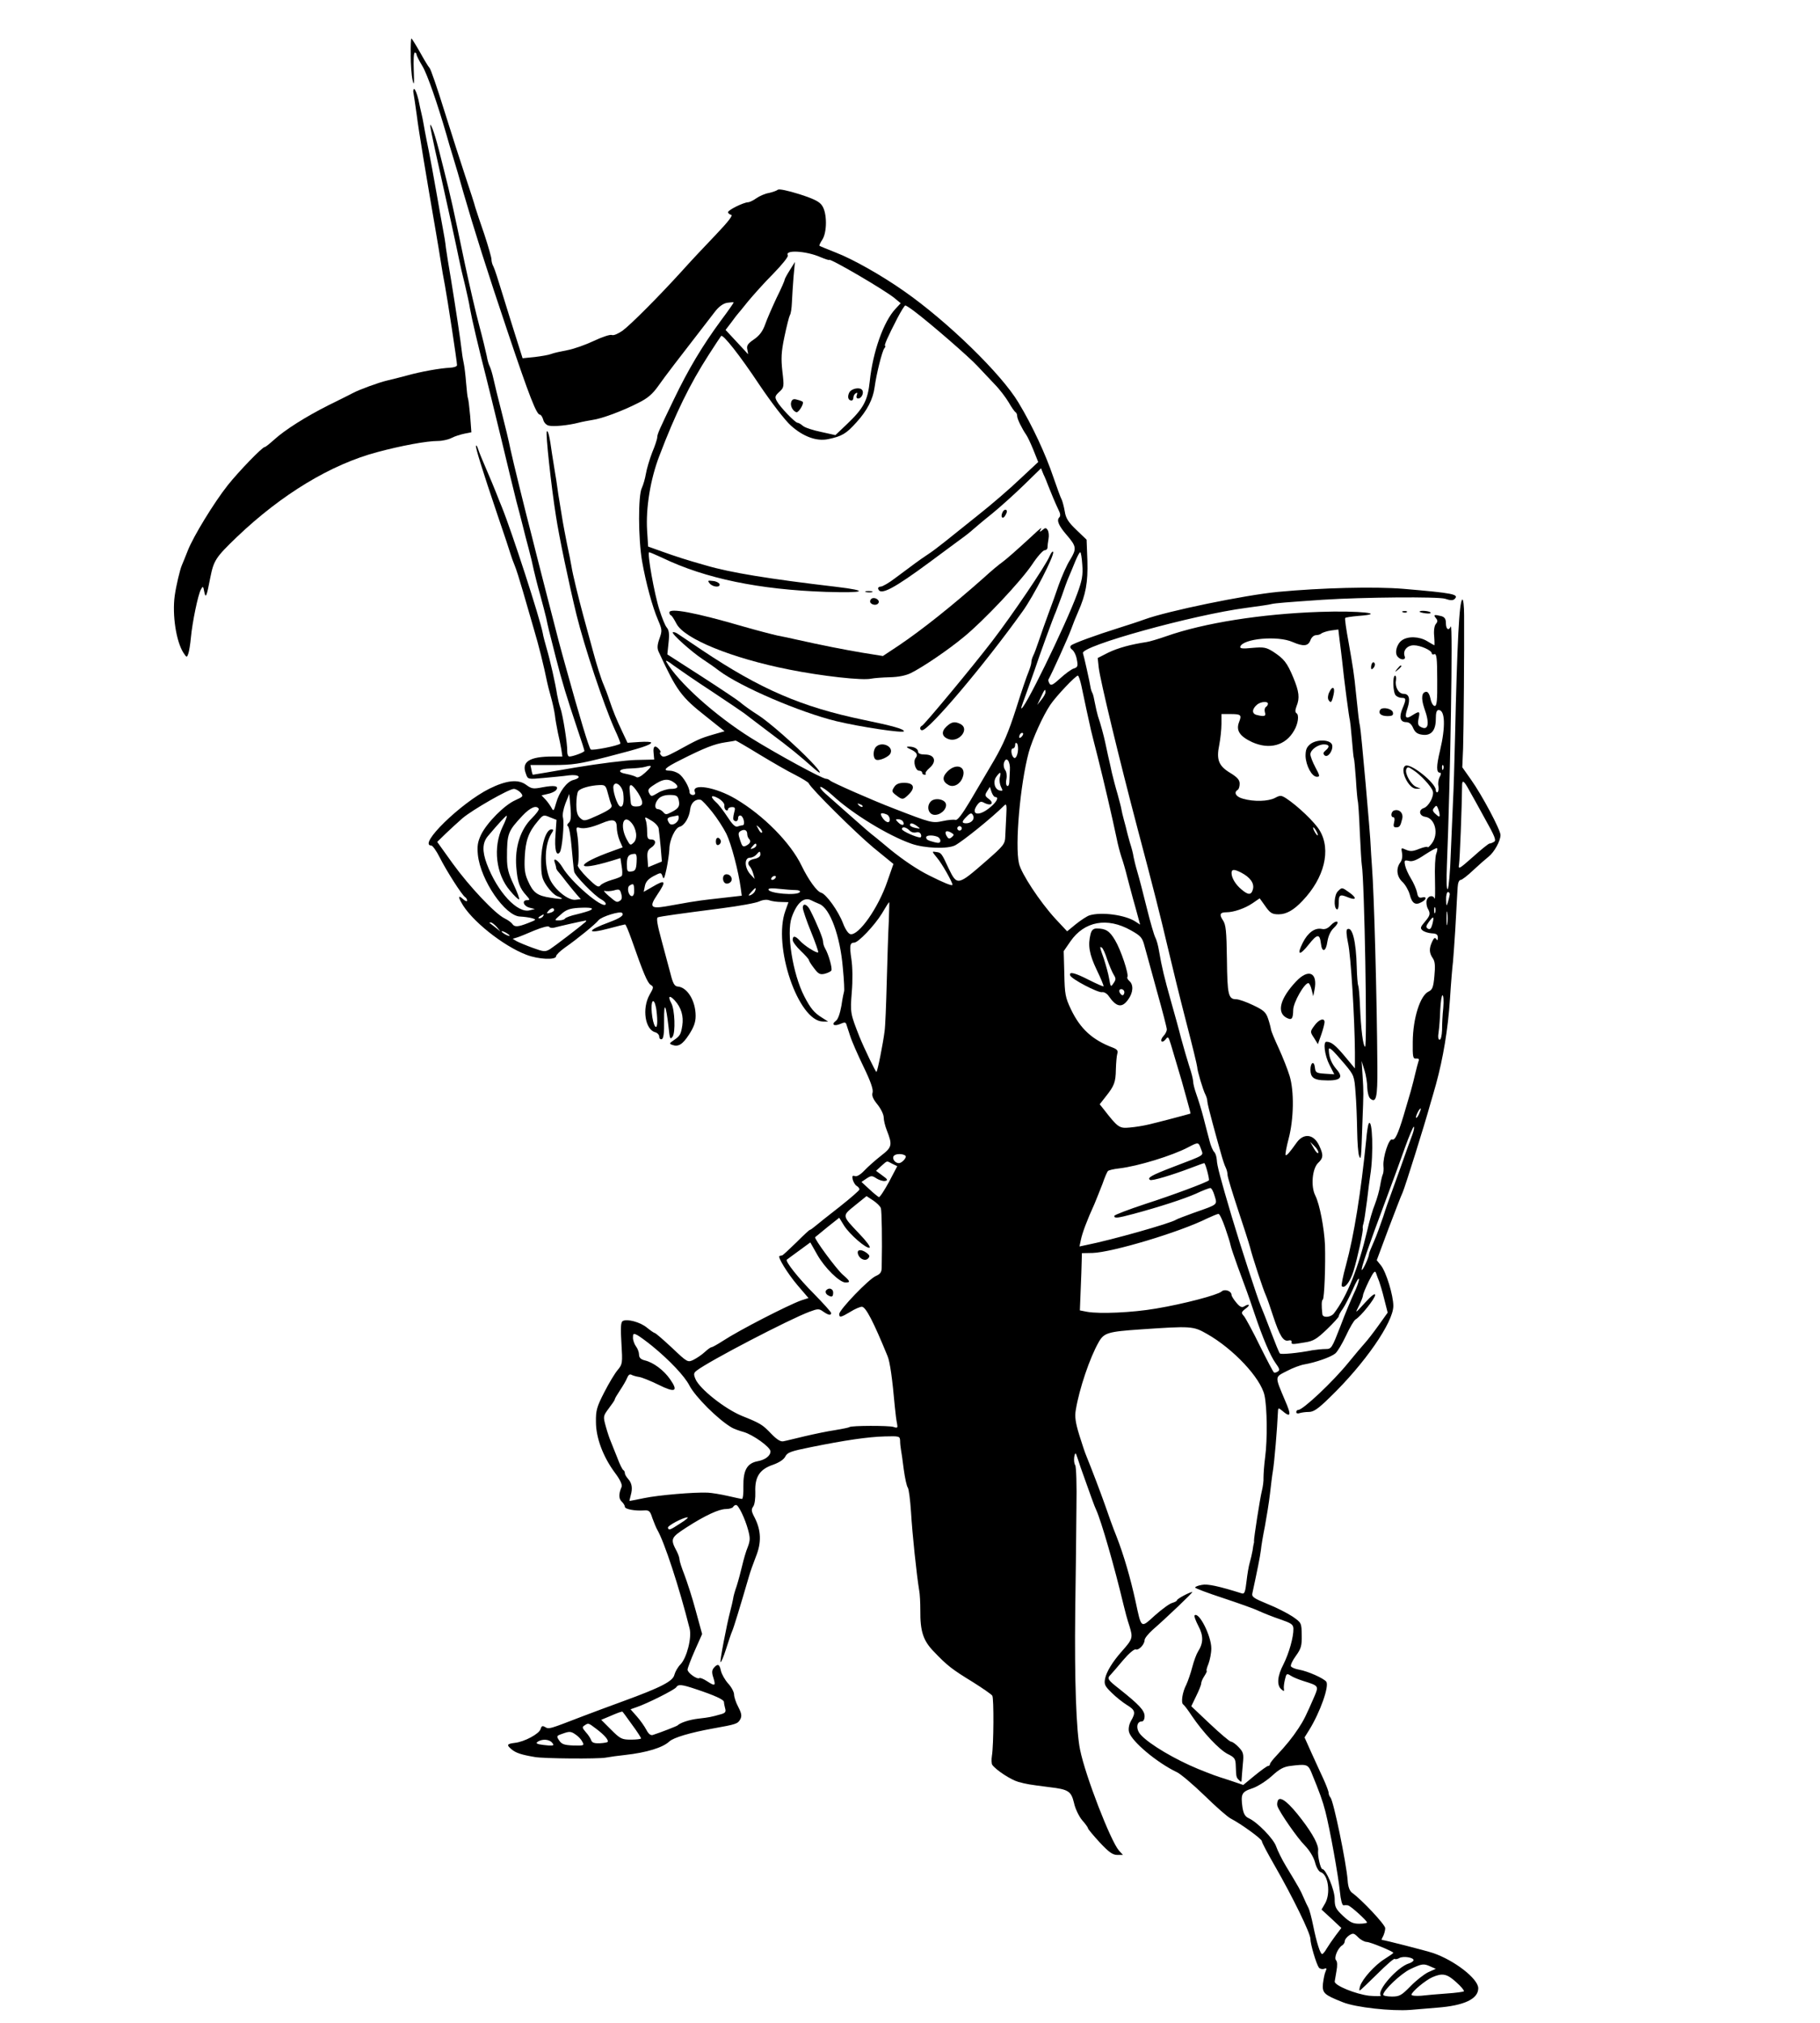 <?xml version="1.0" standalone="no"?>
<!DOCTYPE svg PUBLIC "-//W3C//DTD SVG 20010904//EN"
 "http://www.w3.org/TR/2001/REC-SVG-20010904/DTD/svg10.dtd">
<svg version="1.0" xmlns="http://www.w3.org/2000/svg"
 width="900pt" height="1000pt" viewBox="0 0 900 1000"
 preserveAspectRatio="xMidYMid meet">

<g transform="translate(0,1000) scale(0.1,-0.1)"
fill="#000000" stroke="none">
<path d="M2031 9728 c0 -46 4 -101 9 -123 7 -32 9 -22 6 48 -2 48 0 87 5 87 5
0 9 -4 9 -10 0 -5 13 -31 29 -57 24 -40 74 -184 120 -343 5 -19 19 -66 31
-105 12 -38 35 -117 51 -175 53 -183 117 -387 221 -695 106 -315 141 -405 158
-405 5 0 12 -11 16 -24 3 -14 15 -27 27 -30 25 -6 96 1 147 14 19 5 51 11 70
14 45 6 148 44 226 84 47 23 71 44 100 85 33 47 85 115 277 363 21 28 42 43
62 47 17 2 31 4 33 2 1 -1 -27 -42 -64 -91 -91 -124 -160 -239 -232 -389 -70
-145 -82 -171 -82 -187 0 -8 -11 -42 -25 -75 -13 -34 -27 -81 -31 -105 -4 -24
-13 -55 -20 -70 -19 -37 -18 -251 1 -362 19 -108 51 -226 79 -291 20 -47 21
-53 7 -92 -11 -31 -12 -48 -4 -65 90 -194 110 -222 237 -322 l89 -71 -59 -17
c-64 -19 -74 -24 -176 -80 -56 -30 -69 -34 -79 -22 -6 8 -8 14 -4 14 4 0 2 7
-5 15 -20 24 -32 17 -28 -17 l3 -33 -90 -2 c-49 -1 -184 -18 -298 -37 -115
-20 -210 -36 -212 -36 -1 0 -5 11 -7 24 l-5 24 111 0 c98 0 130 5 271 41 167
43 215 59 215 70 0 4 -26 5 -58 3 l-59 -4 -25 53 c-31 66 -45 100 -65 159 -8
25 -21 59 -28 75 -11 24 -36 103 -51 160 -3 10 -23 85 -50 183 -24 89 -52 203
-58 242 -3 19 -13 69 -22 110 -8 41 -20 102 -25 135 -5 33 -11 69 -13 80 -2
11 -7 41 -10 65 -3 25 -8 54 -10 65 -2 11 -9 56 -16 100 -12 89 -20 119 -26
112 -7 -6 22 -273 45 -417 15 -100 65 -338 102 -490 40 -161 133 -440 188
-564 18 -38 30 -70 29 -72 -12 -11 -140 -36 -147 -29 -9 9 -56 165 -121 400
-32 115 -33 117 -99 375 -33 129 -65 253 -70 275 -33 126 -95 379 -107 435 -7
36 -27 119 -44 185 -17 66 -35 139 -40 163 -5 23 -13 50 -18 60 -5 9 -12 33
-15 52 -4 19 -20 87 -37 150 -17 63 -48 198 -70 300 -62 297 -69 328 -106 475
-36 147 -54 204 -65 218 -6 8 6 -53 50 -248 29 -128 80 -362 91 -417 5 -26 18
-82 29 -125 10 -43 22 -96 25 -118 9 -51 43 -196 80 -340 8 -33 43 -172 76
-310 33 -137 66 -275 74 -305 8 -30 22 -82 30 -115 8 -33 22 -87 31 -120 9
-33 20 -80 25 -105 6 -25 19 -79 31 -120 11 -41 25 -93 30 -115 10 -48 10 -48
48 -197 32 -125 53 -192 107 -354 19 -55 34 -103 34 -106 0 -7 -57 -28 -74
-28 -7 0 -11 11 -11 25 2 33 -22 183 -34 215 -5 14 -12 43 -16 65 -8 54 -34
169 -52 230 -8 28 -17 61 -19 75 -15 77 -153 502 -203 625 -5 11 -16 40 -26
65 -10 25 -32 79 -50 120 -18 41 -36 85 -40 98 -4 13 -9 22 -11 19 -5 -5 31
-120 106 -342 32 -93 61 -181 65 -195 4 -14 13 -38 20 -55 7 -16 25 -73 40
-125 15 -52 40 -138 55 -190 24 -80 49 -180 66 -264 2 -10 10 -42 18 -70 8
-28 17 -69 20 -91 2 -22 10 -61 15 -88 6 -26 14 -63 17 -82 l5 -35 -48 0
c-116 0 -156 -26 -132 -86 9 -27 10 -27 87 -20 42 4 98 9 125 13 50 6 68 -11
22 -23 -32 -8 -70 -59 -85 -114 -11 -39 -13 -42 -22 -25 -6 11 -19 30 -30 42
l-20 21 30 7 c17 3 36 12 42 19 16 21 -8 25 -67 14 -46 -9 -54 -8 -81 12 -39
29 -97 23 -182 -19 -142 -71 -356 -280 -287 -281 6 0 25 -26 41 -58 33 -66
111 -188 126 -197 5 -3 10 -11 10 -17 0 -6 -9 -3 -20 7 -22 20 -26 14 -9 -16
46 -87 206 -215 322 -259 59 -23 147 -27 147 -7 0 6 19 25 43 42 63 44 150
115 167 136 15 18 106 46 116 36 12 -11 -7 -25 -63 -46 -113 -41 -115 -61 -2
-31 41 11 77 20 80 20 4 0 18 -35 33 -77 57 -163 78 -213 94 -222 15 -9 15
-13 -6 -49 -38 -68 -22 -172 28 -185 11 -3 20 -13 20 -22 0 -9 6 -15 13 -12 8
3 12 30 11 93 -1 97 9 81 22 -33 6 -59 8 -64 20 -48 15 21 11 133 -6 165 -19
35 -10 43 16 15 33 -36 45 -78 38 -125 -7 -44 -11 -51 -43 -73 -21 -14 -22
-17 -8 -22 31 -12 52 1 84 50 24 37 33 61 33 93 0 74 -41 141 -88 145 -16 1
-24 14 -36 62 -9 33 -29 109 -45 168 -21 77 -26 109 -18 112 14 5 108 18 317
45 85 11 169 26 185 34 18 8 38 10 50 5 11 -4 37 -8 57 -8 l37 -1 -15 -42
c-64 -174 64 -548 186 -548 l25 0 -30 19 c-39 24 -57 46 -88 106 -57 111 -89
313 -62 390 25 71 60 102 95 85 8 -4 27 -13 42 -19 52 -20 103 -158 116 -317
6 -60 8 -112 6 -115 -1 -3 -8 -34 -13 -70 -7 -39 -17 -69 -28 -76 -24 -18 -8
-28 22 -15 20 9 27 9 30 -1 2 -6 11 -33 19 -58 8 -26 38 -94 66 -152 36 -74
49 -113 45 -128 -5 -15 2 -32 24 -59 17 -21 31 -50 31 -64 0 -14 7 -43 15 -63
29 -74 27 -84 -29 -127 -28 -22 -65 -55 -82 -73 -20 -21 -38 -31 -47 -27 -12
4 -14 0 -10 -18 4 -13 12 -27 20 -31 7 -4 13 -12 13 -17 0 -5 -44 -43 -97 -85
-54 -42 -108 -85 -121 -96 -12 -10 -24 -19 -27 -19 -3 0 -33 -28 -67 -62 -35
-34 -66 -63 -70 -64 -5 -1 -10 -2 -13 -3 -12 -3 39 -86 89 -145 l54 -63 -37
-12 c-66 -24 -304 -146 -385 -199 -28 -18 -53 -32 -57 -32 -5 0 -20 -11 -34
-24 -14 -13 -39 -30 -55 -38 -29 -14 -30 -14 -107 59 -43 40 -81 73 -85 73 -3
0 -21 12 -38 26 -33 28 -100 46 -121 33 -9 -5 -11 -34 -6 -110 6 -98 5 -103
-18 -131 -14 -16 -44 -66 -67 -111 -37 -72 -42 -90 -41 -147 0 -79 36 -173 94
-251 25 -33 37 -59 33 -69 -15 -35 -15 -58 0 -73 9 -8 16 -20 16 -26 0 -12 51
-21 94 -18 26 2 31 -3 42 -38 8 -22 19 -49 25 -59 34 -59 106 -276 159 -486
12 -46 -14 -146 -45 -178 -13 -13 -26 -36 -30 -51 -7 -32 -64 -62 -256 -132
-63 -23 -152 -56 -199 -74 -166 -64 -165 -64 -184 -53 -14 8 -18 6 -23 -10 -6
-23 -80 -63 -127 -68 -40 -5 -43 -10 -15 -33 21 -17 48 -26 114 -37 43 -8 312
-10 350 -3 22 4 65 10 95 13 109 12 188 37 220 67 20 19 104 44 215 64 117 21
123 23 136 46 8 16 6 29 -10 60 -12 22 -21 50 -21 62 0 12 -13 37 -29 54 -16
18 -32 46 -36 63 -7 34 -16 37 -35 15 -10 -12 -11 -24 -2 -50 12 -40 8 -42
-32 -16 -17 11 -33 18 -38 15 -11 -7 -58 26 -58 42 0 7 16 50 36 95 l36 81
-32 117 c-17 64 -43 143 -56 177 -13 33 -24 67 -24 75 0 8 -6 25 -13 39 -33
62 -31 68 46 118 93 60 162 92 197 92 16 0 32 5 35 10 3 6 10 10 15 10 12 0
44 -67 59 -122 11 -40 11 -53 -1 -85 -9 -21 -21 -63 -28 -93 -7 -30 -19 -75
-27 -100 -9 -25 -17 -54 -18 -65 -2 -11 -8 -38 -14 -60 -18 -69 -52 -247 -48
-252 3 -2 15 26 27 64 12 37 25 77 30 88 8 17 41 126 83 270 6 22 22 67 35
100 28 69 26 129 -6 192 -17 32 -18 41 -7 56 7 10 11 40 10 72 -3 74 22 112
88 134 30 11 52 25 60 40 10 21 28 27 127 47 168 34 283 51 366 53 71 2 74 1
75 -21 0 -13 2 -32 4 -43 2 -11 9 -56 14 -99 6 -44 15 -84 20 -90 5 -6 12 -61
16 -121 6 -106 28 -313 40 -385 4 -19 6 -64 6 -100 -1 -105 14 -151 68 -206
65 -68 88 -86 191 -149 49 -31 93 -61 97 -68 8 -13 7 -242 -2 -297 -3 -19 -2
-40 2 -45 20 -27 93 -74 129 -84 41 -11 51 -13 154 -26 94 -11 107 -20 121
-78 6 -29 25 -67 40 -85 16 -18 29 -36 29 -40 0 -4 26 -35 58 -70 45 -48 64
-62 87 -62 l28 0 -20 22 c-41 47 -166 369 -192 498 -19 91 -28 347 -24 685 3
176 5 408 6 515 2 107 -1 200 -6 207 -5 6 -7 24 -5 40 3 17 6 22 10 13 3 -8
13 -37 22 -65 49 -137 68 -192 77 -210 25 -55 90 -280 134 -465 7 -30 20 -79
30 -108 18 -59 17 -64 -39 -127 -45 -51 -74 -99 -81 -132 -6 -29 -2 -38 32
-71 21 -21 55 -48 76 -61 41 -25 44 -37 20 -78 -10 -18 -14 -39 -10 -55 12
-46 138 -152 237 -199 19 -9 80 -61 136 -115 55 -54 114 -106 130 -114 52 -27
154 -101 154 -112 0 -7 29 -61 64 -122 89 -155 176 -333 176 -361 0 -26 29
-124 42 -142 5 -6 17 -9 25 -6 13 5 15 3 8 -13 -5 -10 -10 -37 -13 -60 -4 -47
5 -55 98 -92 64 -26 242 -45 334 -38 34 3 93 8 132 11 134 10 204 43 204 96 0
47 -118 138 -223 174 -36 12 -243 65 -254 65 -2 0 1 9 7 19 5 11 10 28 10 39
0 17 -116 141 -164 175 -12 9 -20 29 -22 63 -7 88 -70 393 -85 408 -5 6 -9 16
-9 23 0 7 -11 36 -24 65 -14 29 -40 88 -60 131 l-35 78 23 37 c54 87 101 219
84 239 -14 17 -90 51 -134 59 -19 3 -37 11 -40 16 -4 5 7 29 24 52 26 36 30
50 29 103 -1 60 -1 61 -46 92 -26 17 -81 45 -124 62 -68 28 -78 35 -74 53 24
111 38 180 42 212 2 22 11 75 20 119 8 44 20 116 25 160 5 44 11 94 14 110 8
47 22 216 25 289 1 27 2 28 19 14 45 -39 50 -27 16 50 -51 121 -51 113 9 144
28 15 68 30 87 33 57 10 131 36 153 54 11 9 34 48 53 88 18 39 39 75 47 80 26
15 97 104 97 121 0 11 -18 -3 -50 -38 -50 -55 -50 -55 -30 -15 11 22 20 45 20
51 0 7 13 38 29 71 24 48 31 54 36 38 4 -11 10 -29 15 -40 4 -11 16 -50 25
-87 l17 -67 -45 -63 c-25 -35 -56 -75 -69 -89 -13 -14 -48 -56 -80 -95 -77
-95 -225 -234 -248 -234 -6 0 -10 -5 -10 -11 0 -6 7 -8 16 -5 9 3 29 6 46 6
24 0 46 15 105 73 171 165 313 370 313 451 0 52 -35 167 -61 200 l-21 26 57
153 c32 83 63 166 71 182 12 27 107 329 139 445 3 8 14 49 26 90 35 128 59
269 69 420 5 80 12 163 15 185 2 22 7 92 11 155 4 63 7 129 8 145 1 17 3 47 4
68 1 22 7 37 15 37 6 0 35 22 62 48 28 26 62 56 76 67 28 22 59 78 59 107 0
25 -91 197 -146 274 l-43 61 4 94 c3 91 6 487 5 657 0 46 -4 81 -9 78 -15 -10
-25 -203 -36 -686 -3 -124 -7 -265 -10 -315 -2 -49 -7 -164 -11 -255 -3 -91
-10 -169 -15 -175 -6 -6 -7 42 -4 120 17 419 30 1201 19 1178 -10 -23 -24 -14
-24 16 0 21 -6 30 -22 35 -36 9 -41 7 -28 -9 10 -12 10 -18 0 -30 -7 -8 -11
-34 -8 -60 2 -25 2 -45 1 -45 -1 0 -17 9 -35 20 -39 24 -95 26 -125 5 -26 -18
-38 -62 -22 -81 16 -19 43 -18 35 2 -10 27 12 54 45 54 33 0 89 -25 89 -40 0
-5 6 -7 13 -4 11 4 14 -22 14 -126 1 -103 -2 -130 -12 -130 -8 0 -17 15 -21
35 -4 20 -12 35 -20 35 -24 0 -28 -31 -11 -81 29 -79 20 -116 -22 -90 -9 6
-11 18 -6 40 8 36 4 37 -31 15 -33 -22 -40 -12 -24 35 15 46 8 71 -19 71 -25
0 -44 34 -38 66 2 13 0 24 -4 24 -14 0 -11 -84 3 -98 7 -7 20 -12 30 -12 22 0
22 -7 3 -53 -18 -43 -11 -67 19 -67 14 0 26 -10 34 -29 9 -21 21 -30 44 -33
44 -7 68 20 68 77 0 32 4 45 14 45 32 0 35 -82 7 -200 -19 -79 -19 -110 0
-110 6 0 5 -10 -2 -21 -6 -12 -9 -32 -6 -45 2 -14 0 -27 -4 -30 -5 -3 -9 2 -9
10 0 35 -126 136 -151 120 -29 -18 16 -114 54 -113 l22 0 -22 9 c-26 11 -57
66 -49 87 5 13 10 13 33 -3 37 -23 91 -82 98 -105 8 -24 -20 -76 -45 -84 -27
-9 -22 -39 8 -43 49 -7 68 -85 32 -132 -11 -14 -20 -22 -20 -18 0 4 -18 1 -41
-8 -32 -13 -45 -14 -66 -5 -25 11 -25 11 -20 -16 3 -17 0 -36 -9 -47 -22 -30
-17 -70 11 -96 14 -13 30 -41 36 -62 11 -44 28 -55 58 -38 26 13 28 30 2 23
-14 -3 -20 2 -24 26 -4 17 -17 47 -30 68 -13 21 -26 50 -29 65 -5 25 -3 27 19
22 17 -5 39 4 79 31 31 20 58 35 60 32 3 -2 1 -15 -4 -28 -5 -13 -8 -71 -6
-129 1 -58 1 -99 -2 -92 -8 19 -32 14 -39 -8 -3 -10 -1 -28 4 -39 16 -28 14
-36 -14 -69 -22 -26 -23 -31 -10 -42 9 -7 29 -13 45 -14 23 -1 30 -6 30 -21 0
-14 -3 -16 -8 -7 -6 9 -12 5 -20 -13 -16 -34 -15 -56 3 -82 11 -16 13 -37 8
-88 -5 -56 -10 -68 -29 -77 -41 -19 -77 -131 -78 -248 -1 -76 1 -85 17 -83 13
1 16 -3 11 -15 -3 -10 -10 -35 -15 -57 -5 -22 -15 -62 -23 -90 -8 -27 -24 -81
-35 -119 -28 -93 -43 -125 -57 -119 -16 6 -46 -87 -43 -130 2 -18 0 -37 -3
-42 -3 -6 -9 -30 -13 -55 -4 -25 -16 -67 -26 -93 -11 -26 -28 -85 -38 -130
-44 -186 -100 -326 -165 -410 -15 -20 -55 -23 -57 -4 -5 43 -4 69 2 72 8 5 14
170 11 270 -4 84 -26 201 -48 245 -23 45 -15 133 14 161 26 24 27 40 5 86 -26
56 -75 63 -110 16 -37 -52 -51 -68 -56 -63 -2 3 4 39 15 80 26 98 28 236 5
311 -9 30 -33 91 -53 135 -20 43 -38 86 -39 94 -1 8 -7 32 -14 53 -11 33 -22
43 -75 68 -33 16 -71 29 -82 29 -40 0 -45 20 -47 196 -2 142 -5 173 -20 195
-19 28 -14 39 17 39 36 0 92 19 130 45 l35 24 23 -32 c28 -41 37 -47 71 -47
38 0 75 21 118 67 108 113 142 251 85 347 -24 41 -109 122 -167 160 -24 15
-29 15 -55 1 -34 -17 -103 -19 -156 -4 -36 9 -49 31 -28 44 6 3 10 17 10 31 0
18 -11 31 -45 52 -59 35 -71 66 -56 139 6 31 11 78 11 105 l0 48 43 0 c54 0
58 -4 44 -40 -16 -41 3 -70 65 -99 85 -38 165 -17 207 57 20 33 26 78 12 86
-7 5 -7 15 0 34 17 41 13 73 -16 143 -31 74 -46 92 -99 127 -35 22 -47 24
-104 19 -47 -5 -62 -3 -59 6 13 40 185 56 259 23 53 -23 77 -21 88 9 5 14 17
25 28 25 10 0 22 4 27 9 6 4 26 11 46 14 l37 5 6 -51 c4 -29 9 -72 12 -97 10
-100 36 -295 39 -300 1 -3 6 -45 10 -95 4 -49 8 -92 10 -95 2 -3 6 -50 10
-104 3 -55 8 -102 9 -105 2 -3 7 -72 10 -152 4 -81 8 -155 10 -165 13 -70 28
-907 16 -899 -10 6 -20 84 -25 203 -2 50 -6 96 -9 100 -2 4 -6 45 -7 91 -3
127 -22 203 -47 187 -6 -3 -4 -29 4 -68 14 -60 33 -378 34 -541 l0 -79 -50 60
c-46 55 -67 72 -91 72 -17 0 -9 -67 15 -114 l24 -47 -47 3 c-42 3 -46 5 -49
31 -4 35 -22 25 -22 -12 0 -34 15 -48 55 -51 92 -6 113 10 73 55 -23 27 -35
55 -37 89 -1 16 1 17 16 5 9 -8 37 -39 63 -70 46 -55 47 -59 53 -140 4 -46 7
-131 8 -189 1 -58 5 -114 10 -125 9 -23 10 -15 16 165 6 156 6 146 1 230 l-5
75 14 -45 c8 -25 14 -64 14 -87 1 -24 7 -47 15 -54 29 -24 36 5 35 153 -2 332
-16 858 -27 998 -3 36 -5 79 -6 95 -1 50 -48 579 -53 595 -4 14 -10 66 -20
165 -8 86 -16 134 -36 248 -12 64 -20 119 -17 122 3 3 31 7 63 10 152 11 6 27
-190 20 -290 -10 -572 -55 -757 -120 -40 -14 -84 -27 -98 -29 -79 -12 -141
-29 -189 -52 l-53 -27 5 -47 c7 -62 102 -455 193 -800 77 -290 111 -424 150
-590 20 -85 60 -249 90 -364 30 -115 54 -214 54 -221 0 -17 29 -115 41 -137 5
-10 9 -24 9 -32 0 -8 12 -57 26 -108 14 -51 32 -118 41 -148 8 -30 19 -63 24
-72 5 -10 9 -26 9 -36 0 -10 23 -85 50 -167 28 -83 55 -168 61 -190 12 -49 66
-213 79 -240 5 -11 21 -56 35 -100 33 -100 51 -128 76 -122 10 3 17 0 16 -7
-2 -13 2 -13 67 -2 40 6 58 17 107 64 32 31 59 60 59 65 0 5 9 22 20 37 11 16
33 59 50 97 16 37 29 59 30 49 0 -10 -11 -42 -25 -70 -13 -28 -44 -101 -67
-163 -42 -108 -44 -112 -73 -112 -16 0 -46 -3 -65 -6 -70 -14 -155 -22 -161
-16 -4 3 -23 51 -44 106 -21 55 -44 114 -51 130 -17 41 -98 289 -143 440 -57
192 -73 254 -74 280 -1 17 -7 35 -13 40 -6 6 -17 30 -23 55 -7 25 -20 77 -30
115 -10 39 -26 90 -35 115 -9 25 -16 53 -16 63 0 10 -8 43 -19 75 -10 31 -28
93 -40 137 -11 44 -35 130 -52 190 -31 111 -44 162 -58 245 -4 25 -12 54 -18
65 -6 11 -25 76 -42 145 -17 69 -38 150 -47 180 -9 30 -17 64 -19 75 -1 11 -9
43 -18 70 -8 28 -15 55 -16 60 -1 6 -7 28 -13 50 -6 22 -12 47 -13 55 -1 8
-10 42 -19 75 -10 33 -22 80 -28 105 -5 25 -14 63 -19 85 -5 22 -11 51 -14 65
-6 29 -23 93 -36 130 -4 14 -11 43 -15 65 -4 22 -9 45 -13 50 -3 6 -6 15 -7
20 -6 37 -35 165 -39 176 -13 35 547 190 808 224 60 8 116 16 125 19 16 4 76
9 252 21 201 13 572 16 606 5 26 -9 39 -9 47 -1 23 23 -6 29 -253 50 -143 12
-408 5 -620 -15 -167 -16 -548 -95 -660 -136 -30 -11 -89 -30 -130 -43 -109
-34 -224 -76 -234 -86 -6 -6 -4 -14 6 -21 9 -7 20 -29 23 -50 6 -31 4 -37 -16
-43 -12 -4 -42 -26 -66 -48 -35 -32 -46 -38 -53 -27 -5 8 -7 17 -6 20 20 36
97 207 111 245 10 28 26 68 36 90 38 86 49 145 46 252 l-4 105 -50 48 c-40 38
-53 58 -58 92 -4 23 -11 49 -15 58 -5 8 -23 58 -41 110 -38 113 -103 254 -173
370 -84 141 -351 401 -566 551 -111 78 -253 158 -336 190 -43 17 -80 32 -82
34 -2 2 4 15 14 30 24 37 24 130 0 167 -13 21 -39 34 -113 58 -58 18 -100 27
-107 22 -6 -5 -26 -12 -44 -16 -19 -3 -46 -15 -62 -26 -15 -11 -34 -20 -42
-20 -22 -1 -98 -38 -98 -49 0 -5 7 -11 15 -13 11 -2 -15 -35 -77 -100 -51 -53
-127 -134 -168 -180 -112 -123 -250 -262 -292 -293 -22 -15 -44 -25 -53 -21
-9 3 -48 -10 -88 -29 -40 -19 -99 -40 -131 -46 -32 -6 -69 -14 -81 -19 -12 -5
-49 -11 -81 -15 l-60 -6 -31 98 c-17 54 -48 152 -68 218 -20 66 -40 128 -45
137 -6 10 -10 26 -10 36 0 10 -16 65 -35 123 -20 57 -40 118 -45 134 -4 17
-26 84 -48 150 -22 66 -69 212 -104 324 -35 113 -68 209 -74 215 -6 6 -27 41
-48 79 -21 37 -40 67 -42 67 -2 0 -4 -37 -3 -82z m2026 -999 c24 -10 43 -16
43 -14 0 12 279 -151 325 -190 l29 -24 -26 -28 c-59 -63 -112 -213 -127 -358
-10 -95 -30 -133 -114 -213 l-56 -53 -72 16 c-39 8 -79 21 -89 30 -9 8 -21 15
-26 15 -12 0 -88 79 -103 108 -10 19 -9 25 13 45 23 21 24 25 15 100 -7 64 -6
96 10 172 11 52 23 100 27 107 5 7 9 36 10 63 1 28 5 84 8 125 l7 75 -25 -40
c-14 -22 -26 -44 -26 -48 0 -5 -18 -46 -40 -90 -21 -45 -47 -104 -56 -130 -12
-34 -28 -56 -56 -75 -32 -22 -37 -31 -32 -52 3 -14 4 -23 2 -20 -2 3 -28 31
-57 62 l-53 57 29 38 c15 21 30 40 33 43 3 3 25 30 49 60 25 30 80 92 124 136
44 45 77 86 73 92 -17 28 90 22 161 -9z m462 -266 c79 -59 277 -231 315 -273
23 -24 60 -64 84 -89 24 -24 55 -65 70 -90 14 -25 30 -47 34 -49 4 -2 8 -10 8
-19 0 -14 23 -61 45 -93 6 -8 22 -42 35 -74 l24 -60 -90 -84 c-49 -47 -143
-128 -209 -180 -66 -53 -140 -112 -165 -132 -25 -20 -63 -49 -85 -63 -42 -28
-63 -44 -157 -114 -31 -24 -64 -43 -73 -43 -9 0 -15 -6 -12 -12 11 -33 77 2
257 135 52 39 118 87 146 108 28 20 57 43 65 51 8 7 50 43 94 78 44 36 116
101 161 145 l82 80 12 -30 c8 -16 18 -41 23 -55 14 -36 37 -91 52 -122 9 -17
10 -29 3 -36 -14 -14 -3 -41 37 -87 48 -56 50 -67 17 -122 -17 -26 -41 -82
-56 -123 -14 -41 -37 -106 -52 -145 -14 -38 -35 -97 -46 -130 -11 -33 -24 -68
-29 -77 -5 -10 -9 -24 -9 -33 0 -8 -7 -29 -14 -47 -8 -18 -36 -100 -62 -183
-37 -115 -62 -174 -109 -255 -34 -58 -88 -149 -119 -202 -39 -65 -62 -95 -71
-91 -8 2 -36 0 -63 -6 -52 -11 -56 -10 -242 62 -107 41 -304 128 -315 138 -5
5 -14 9 -20 9 -19 0 -241 121 -370 201 -179 112 -362 276 -421 379 -4 8 12 0
36 -19 25 -18 110 -77 190 -129 80 -53 152 -102 160 -108 8 -7 65 -49 125 -95
102 -76 147 -113 218 -176 47 -42 39 -21 -12 32 -74 78 -211 198 -262 230 -32
20 -74 50 -91 65 -9 8 -94 65 -187 125 l-171 110 6 58 c5 44 2 62 -9 75 -8 9
-24 49 -36 87 -25 76 -62 285 -51 285 4 0 33 -13 66 -28 212 -102 479 -157
809 -168 195 -6 217 5 50 25 -332 39 -523 70 -645 106 -96 27 -148 44 -215 68
l-70 25 -5 79 c-7 111 16 253 60 368 81 213 152 357 244 500 32 50 60 92 62
94 9 10 92 -95 189 -241 60 -89 127 -176 156 -202 60 -54 127 -79 184 -67 68
14 90 27 140 83 53 58 82 114 90 174 9 66 37 178 48 192 5 6 7 12 4 12 -7 0
13 45 61 138 18 34 35 62 39 62 3 0 22 -12 42 -27z m833 -1255 c4 -51 -1 -78
-25 -143 -58 -158 -274 -600 -277 -565 0 3 12 37 26 75 14 39 32 90 41 115 22
67 93 262 104 285 4 11 18 47 30 80 11 33 26 74 33 90 7 17 22 51 32 77 11 27
22 48 26 48 3 0 8 -28 10 -62z m-4 -600 c10 -48 38 -180 47 -218 2 -8 17 -69
34 -135 29 -115 71 -295 93 -400 5 -27 16 -68 23 -90 8 -22 21 -67 29 -100 9
-33 26 -100 40 -148 l24 -88 -23 15 c-50 33 -168 49 -227 31 -13 -4 -43 -24
-67 -43 l-44 -36 -58 62 c-77 84 -169 224 -180 273 -21 91 6 393 48 549 18 66
71 183 107 236 29 43 125 144 136 144 4 0 12 -24 18 -52z m-178 -30 c0 -7 -9
-24 -21 -38 l-20 -25 18 38 c18 39 23 45 23 25z m1100 -57 c0 -6 -5 -13 -10
-16 -6 -4 -8 -15 -5 -26 7 -20 -3 -23 -42 -13 -24 7 -22 30 5 52 19 14 52 16
52 3z m-1218 -163 c-7 -7 -12 -8 -12 -2 0 14 12 26 19 19 2 -3 -1 -11 -7 -17z
m-1298 -87 c63 -38 142 -84 177 -101 35 -18 66 -37 68 -42 8 -23 233 -246 321
-319 l98 -80 -30 -86 c-44 -130 -142 -270 -183 -261 -10 2 -25 24 -36 53 -23
61 -84 146 -109 152 -21 6 -63 65 -96 133 -54 113 -189 250 -327 331 -98 58
-218 78 -201 34 4 -10 0 -15 -10 -15 -9 0 -16 6 -16 13 0 24 -30 76 -53 92
-12 8 -32 15 -44 15 -39 0 -26 14 50 52 120 61 170 80 222 88 28 4 51 8 53 9
2 0 54 -30 116 -68z m1279 11 c-3 -18 -10 -31 -17 -29 -14 5 -21 47 -7 47 6 0
11 8 11 17 0 10 3 13 9 8 5 -6 7 -25 4 -43z m-39 -89 c-1 -21 -2 -48 -3 -61
-1 -13 -5 -20 -11 -17 -5 3 -7 19 -3 35 3 17 0 36 -7 44 -6 9 -9 24 -5 36 11
34 32 6 29 -37z m-1804 -13 c-21 -19 -37 -27 -44 -21 -6 4 -28 11 -49 15 -50
9 -37 26 21 27 26 1 58 4 72 8 37 11 37 5 0 -29z m3947 18 c-3 -8 -6 -5 -6 6
-1 11 2 17 5 13 3 -3 4 -12 1 -19z m-2193 -42 c-3 -13 0 -34 6 -46 10 -19 9
-21 -6 -18 -25 5 -35 42 -18 67 20 28 26 27 18 -3z m-1606 -28 c21 -18 13 -28
-20 -28 -18 0 -48 -9 -65 -20 -32 -19 -33 -19 -43 -1 -8 15 -4 22 18 37 51 35
77 38 110 12z m3929 -38 c11 -19 46 -82 77 -139 46 -82 56 -105 45 -112 -8 -5
-18 -9 -23 -9 -5 0 -42 -30 -82 -66 -69 -61 -74 -64 -69 -37 4 23 14 285 15
388 0 33 9 27 37 -25z m-4185 -12 c5 -44 -1 -70 -15 -65 -15 5 -40 84 -33 103
10 26 43 -1 48 -38z m-76 0 c6 -24 14 -50 18 -58 5 -12 -10 -24 -64 -49 -68
-31 -72 -32 -91 -15 -14 13 -19 30 -19 68 0 28 4 57 9 64 9 15 59 29 106 31
28 1 31 -3 41 -41z m150 1 c29 -47 26 -66 -10 -66 -19 0 -26 5 -27 21 -1 11
-3 36 -5 54 -5 44 10 40 42 -9z m962 -12 c96 -89 274 -198 389 -238 65 -23
179 -27 216 -8 39 21 184 138 243 197 11 11 13 2 10 -50 -2 -35 -4 -81 -5
-103 -1 -37 -7 -45 -94 -121 -141 -123 -144 -124 -186 -37 -35 76 -37 78 -61
81 -23 4 -23 4 4 -29 24 -28 76 -120 76 -133 0 -8 -46 11 -115 46 -59 29 -129
77 -191 127 -17 15 -49 40 -70 58 -42 33 -46 37 -150 129 -38 34 -85 75 -104
92 -19 17 -29 32 -22 32 7 0 34 -19 60 -43z m803 -7 c22 0 6 -28 -32 -57 -54
-42 -91 -28 -55 20 12 15 18 17 35 7 32 -16 49 -1 21 20 -20 15 -21 19 -9 38
l14 22 8 -25 c5 -14 13 -25 18 -25z m-2347 22 c15 -18 14 -20 -26 -38 -54 -24
-140 -111 -169 -170 -17 -36 -20 -57 -16 -99 13 -126 135 -304 209 -306 18 -1
44 -4 58 -8 24 -7 23 -8 -18 -24 -51 -20 -68 -21 -79 -4 -4 6 -21 19 -38 27
-47 23 -173 156 -257 272 l-76 106 41 40 c23 22 61 57 84 77 48 41 229 145
254 145 9 0 23 -8 33 -18z m239 -149 c-8 -6 -10 -14 -5 -17 6 -3 14 -48 18
-98 5 -51 9 -97 10 -103 1 -5 2 -16 3 -23 2 -19 101 -121 134 -138 15 -8 25
-19 22 -25 -15 -23 -172 111 -214 184 -22 36 -49 52 -37 21 3 -9 6 -19 6 -24
0 -5 6 -15 13 -22 6 -7 24 -29 38 -48 15 -19 37 -46 49 -60 l22 -25 -26 -3
c-36 -5 -104 51 -127 102 -29 68 -26 171 7 224 12 18 12 22 1 22 -27 0 -51
-77 -51 -160 0 -69 4 -84 28 -120 15 -22 38 -45 51 -50 40 -15 29 -18 -32 -8
-67 10 -87 25 -113 85 -15 33 -18 60 -15 118 4 80 19 122 64 175 27 33 29 33
60 20 l33 -13 -5 -72 c-6 -72 4 -113 22 -87 11 18 22 141 15 170 -4 13 2 43
12 70 l19 47 6 -65 c4 -49 2 -68 -8 -77z m543 113 c7 -31 1 -42 -36 -61 -25
-13 -29 -13 -40 0 -7 8 -19 15 -26 15 -19 0 -18 30 3 52 10 11 30 18 54 18 33
0 40 -4 45 -24z m226 -29 c-1 -8 2 -18 8 -22 5 -3 10 -1 10 4 0 6 9 11 19 11
17 0 18 -4 11 -29 -4 -16 -6 -32 -2 -35 10 -11 22 -6 22 10 0 9 6 14 13 12 15
-5 23 -48 9 -48 -6 0 -17 -3 -25 -6 -11 -4 -26 11 -50 48 -19 29 -44 62 -56
72 -32 29 -25 40 12 19 18 -11 31 -26 29 -36z m-61 -30 c25 -31 57 -81 71
-109 24 -49 60 -186 71 -269 l5 -37 -61 -7 c-34 -4 -78 -9 -97 -11 -19 -2 -64
-8 -100 -14 -36 -6 -90 -16 -119 -21 -73 -12 -81 -2 -42 56 48 71 43 80 -24
40 l-42 -24 6 29 c4 21 17 35 43 49 37 19 37 19 45 -3 5 -16 9 -7 19 39 7 33
13 77 14 97 0 44 28 105 51 111 24 6 48 47 52 87 4 32 27 52 52 46 6 -1 31
-28 56 -59z m744 25 c-3 -3 -11 0 -18 7 -9 10 -8 11 6 5 10 -3 15 -9 12 -12z
m2854 -41 c1 -11 -4 -10 -19 4 -16 14 -18 21 -8 32 10 13 13 12 19 -4 4 -10 8
-24 8 -32z m-4455 31 c3 -5 -13 -26 -34 -47 -56 -55 -85 -143 -77 -241 6 -75
16 -104 50 -141 18 -20 18 -23 4 -23 -28 0 -19 -29 11 -37 l27 -7 -25 -6 c-61
-17 -161 91 -213 230 -23 62 -22 104 6 137 54 64 90 103 93 100 2 -2 -7 -27
-21 -55 -48 -100 -33 -234 37 -315 22 -27 43 -46 45 -43 3 3 -9 35 -27 73 -26
55 -33 81 -33 133 0 120 4 130 77 208 38 40 68 53 80 34z m1720 -28 c9 -3 16
-15 16 -25 0 -22 -21 -16 -38 11 -12 20 -6 25 22 14z m429 -8 c7 -17 -11 -36
-35 -36 -23 0 -23 8 0 31 21 22 28 23 35 5z m-1457 -12 c-4 -24 -36 -40 -47
-23 -13 21 -11 27 14 32 12 2 25 5 29 6 3 0 5 -6 4 -15z m-99 -49 c2 -11 6
-52 10 -92 l6 -72 -34 -14 -34 -14 -3 41 c-3 32 1 44 17 55 27 17 27 41 1 41
-17 0 -20 7 -20 39 0 22 -3 47 -7 57 -6 17 -4 17 27 -2 18 -10 35 -28 37 -39z
m-207 4 c0 -16 6 -45 14 -64 l15 -34 -47 -17 c-189 -67 -194 -106 -6 -49 l42
13 6 -40 c4 -21 4 -43 1 -47 -2 -5 -25 -14 -50 -21 -24 -7 -50 -19 -56 -27
-10 -12 -21 -5 -65 38 -29 29 -50 57 -47 62 7 12 5 111 -3 156 -6 31 -5 34 15
28 21 -5 58 3 106 23 57 24 75 19 75 -21z m72 24 c26 -30 32 -78 12 -98 -17
-16 -18 -15 -35 16 -35 66 -17 128 23 82z m1343 6 c12 -19 -5 -23 -22 -6 -16
16 -16 17 -1 17 9 0 20 -5 23 -11z m70 -23 c18 -13 18 -14 -8 -9 -15 3 -27 9
-27 14 0 13 13 11 35 -5z m-767 -32 c-4 -3 -12 5 -18 18 -12 22 -12 22 6 6 10
-10 15 -20 12 -24z m986 15 c-3 -5 -10 -7 -15 -3 -5 3 -7 10 -3 15 3 5 10 7
15 3 5 -3 7 -10 3 -15z m-257 -4 c8 -9 23 -13 33 -10 11 3 20 0 24 -10 3 -8 1
-15 -4 -15 -19 0 -90 32 -90 41 0 14 20 11 37 -6z m2013 -5 c6 -11 8 -20 6
-20 -3 0 -10 9 -16 20 -6 11 -8 20 -6 20 3 0 10 -9 16 -20z m-2815 -13 c0 -8
4 -19 8 -23 12 -12 8 -23 -12 -34 -17 -9 -21 -5 -31 26 -10 30 -10 38 1 45 19
12 34 6 34 -14z m1013 4 c10 -6 10 -10 -2 -20 -12 -10 -17 -8 -26 8 -12 23 2
29 28 12z m-74 -17 c9 -3 16 -12 16 -20 0 -11 -7 -13 -27 -8 -35 9 -43 13 -43
25 0 10 30 12 54 3z m-894 -43 c0 -5 -7 -12 -16 -15 -14 -5 -15 -4 -4 9 14 17
20 19 20 6z m20 -46 c0 -9 -12 -18 -30 -21 -30 -6 -38 -21 -21 -39 5 -6 12
-21 16 -35 l7 -25 -20 21 c-31 33 -33 84 -3 84 10 0 24 7 31 15 16 19 20 19
20 0z m-612 -37 c-2 -36 -7 -44 -25 -46 -21 -3 -23 1 -23 36 0 39 8 49 38 51
9 1 12 -11 10 -41z m2990 -52 c44 -23 65 -52 58 -81 -8 -31 -23 -31 -57 -2
-29 24 -49 57 -49 81 0 20 13 20 48 2z m-2303 -26 c-3 -5 -11 -10 -16 -10 -6
0 -7 5 -4 10 3 6 11 10 16 10 6 0 7 -4 4 -10z m-699 -60 c1 -18 -4 -30 -11
-30 -17 0 -27 42 -12 52 19 12 22 10 23 -22z m-69 -52 c-17 -11 -18 -10 -57
23 -19 16 -28 28 -20 25 8 -3 29 -2 45 2 27 8 31 6 37 -17 5 -16 3 -28 -5 -33z
m667 48 c-3 -8 -13 -17 -22 -21 -13 -5 -13 -2 3 15 21 24 26 25 19 6z m199 4
c16 0 26 -4 22 -10 -12 -19 -155 -7 -155 13 0 6 20 7 53 3 28 -3 65 -6 80 -6z
m3236 -22 c-1 -7 -5 -24 -9 -38 -7 -22 -8 -21 -9 13 -1 20 4 37 9 37 6 0 10
-6 9 -12z m-2774 -135 c-3 -54 -7 -188 -10 -298 -3 -110 -7 -220 -11 -245 -7
-56 -34 -194 -40 -199 -3 -3 -61 117 -84 174 -45 114 -46 118 -38 220 5 57 4
127 -2 164 -10 67 -7 81 14 81 20 0 100 84 137 144 18 31 34 56 36 56 1 0 0
-44 -2 -97z m-1476 57 c-8 -4 -38 -13 -67 -20 -28 -6 -55 -16 -58 -21 -3 -5
-16 -9 -30 -9 -24 0 -24 0 9 29 26 24 44 30 88 33 59 3 79 -1 58 -12z m4178
-12 c-3 -7 -5 -2 -5 12 0 14 2 19 5 13 2 -7 2 -19 0 -25z m-4357 13 c0 -5 -9
-11 -21 -14 -16 -4 -18 -3 -8 9 13 16 29 19 29 5z m4417 -68 c-2 -16 -4 -3 -4
27 0 30 2 43 4 28 2 -16 2 -40 0 -55z m-4472 37 c-3 -5 -12 -10 -18 -10 -7 0
-6 4 3 10 19 12 23 12 15 0z m4398 -39 c-6 -22 -12 -28 -22 -22 -11 7 -10 13
5 34 23 31 27 28 17 -12z m-4188 11 c-26 -23 -153 -120 -175 -134 -24 -14 -30
-14 -85 6 -33 12 -69 27 -80 33 l-20 12 20 6 c11 3 50 19 87 35 42 17 70 24
74 18 3 -5 16 -7 28 -3 21 6 132 31 151 34 5 1 5 -2 0 -7z m-439 -24 l19 -23
-25 20 c-14 11 -27 21 -29 22 -2 2 0 3 6 3 5 0 18 -10 29 -22z m3136 -17 c50
-28 57 -36 68 -79 7 -26 35 -126 61 -222 27 -96 49 -181 49 -189 0 -8 -7 -23
-17 -33 -9 -10 -13 -21 -9 -26 4 -4 13 1 20 10 12 16 14 13 26 -25 23 -78 48
-162 54 -182 3 -11 14 -51 25 -90 11 -38 19 -70 18 -70 -8 -3 -171 -46 -207
-54 -25 -6 -67 -13 -94 -15 -51 -5 -58 0 -128 90 l-20 25 29 37 c43 54 50 71
51 136 1 32 4 67 7 77 5 14 -1 22 -22 30 -101 38 -161 93 -207 189 -28 59 -31
75 -33 177 l-3 111 33 48 c69 100 182 121 299 55z m-3072 -27 c0 -2 -9 0 -20
6 -11 6 -20 13 -20 16 0 2 9 0 20 -6 11 -6 20 -13 20 -16z m4617 -356 c-4 -35
-6 -84 -6 -110 -1 -28 -6 -48 -12 -48 -7 0 -9 14 -5 38 3 20 7 70 8 110 2 39
7 72 11 72 5 0 7 -28 4 -62z m-3893 1 c3 -17 6 -48 6 -67 0 -56 -21 -24 -27
42 -6 60 10 79 21 25z m3774 -524 c-6 -14 -13 -23 -15 -21 -5 5 15 46 22 46 3
0 -1 -11 -7 -25z m-33 -102 c-8 -21 -35 -95 -59 -164 -25 -69 -49 -137 -54
-150 -5 -13 -20 -55 -32 -94 -13 -38 -33 -94 -46 -123 -13 -29 -24 -56 -24
-61 0 -15 -31 -83 -36 -79 -5 5 32 114 116 338 34 91 78 211 98 268 20 56 40
102 43 102 4 0 1 -17 -6 -37z m-1046 -73 c12 -35 26 -26 -141 -90 -104 -40
-127 -53 -111 -63 9 -6 109 24 201 59 34 13 64 24 67 24 6 0 27 -81 23 -85
-10 -10 -181 -74 -315 -117 -84 -28 -153 -54 -153 -59 0 -13 16 -11 95 10 130
35 247 73 309 100 33 16 66 28 71 28 6 0 15 -17 21 -38 14 -46 19 -42 -101
-84 -44 -16 -84 -31 -90 -35 -25 -17 -318 -100 -444 -125 l-33 -7 7 33 c7 34
30 96 67 177 10 24 28 69 40 100 11 32 23 60 27 63 3 4 29 10 56 13 93 11 262
63 340 104 52 27 51 27 64 -8z m580 -19 c-2 -6 -12 4 -22 22 l-18 32 21 -21
c13 -12 21 -27 19 -33z m-2041 -15 c7 -8 -18 -36 -33 -36 -21 0 -36 25 -24 37
11 11 46 10 57 -1z m-66 -39 l25 -12 -41 -78 c-23 -42 -45 -76 -50 -75 -4 2
-26 19 -47 39 l-39 36 25 17 c23 15 27 15 50 0 13 -8 32 -14 42 -12 15 3 13 8
-14 27 l-31 23 26 24 c32 28 25 26 54 11z m-56 -220 c4 -14 7 -149 4 -292 0
-23 -6 -33 -29 -43 -35 -15 -181 -167 -181 -188 0 -19 8 -17 55 11 22 14 48
25 57 25 19 0 57 -73 127 -244 12 -28 24 -115 36 -251 3 -33 8 -70 11 -83 4
-21 2 -23 -18 -16 -24 7 -206 7 -218 -1 -4 -3 -36 -9 -71 -15 -35 -5 -102 -19
-149 -30 -47 -11 -94 -23 -106 -25 -14 -3 -32 8 -61 38 -42 44 -53 51 -143 87
-84 34 -211 134 -231 183 -10 24 -9 30 7 42 59 46 455 252 556 290 43 16 48
16 69 1 26 -18 39 -20 39 -7 0 5 -38 47 -84 94 -77 77 -145 163 -135 170 2 2
29 21 60 44 l56 41 34 -60 c37 -66 111 -138 140 -138 26 0 24 6 -15 40 -32 29
-142 178 -135 184 2 2 30 24 61 50 l58 46 24 -39 c28 -44 110 -115 126 -109 7
2 -16 33 -50 68 -88 93 -87 88 -22 141 l57 46 32 -21 c18 -12 36 -29 39 -39z
m1702 -95 c13 -37 25 -76 27 -87 2 -11 18 -58 35 -105 17 -47 38 -103 46 -125
8 -22 25 -71 38 -110 40 -119 78 -208 104 -244 19 -26 22 -35 11 -41 -7 -5
-16 -7 -19 -5 -4 2 -35 62 -70 132 -34 70 -70 136 -78 146 -15 17 -15 20 8 38
25 18 18 27 -9 10 -10 -6 -21 -1 -37 19 -13 15 -24 33 -24 38 0 20 -34 32 -50
17 -20 -17 -186 -61 -324 -84 -116 -20 -278 -27 -340 -16 l-36 7 4 102 c2 55
5 119 5 141 l1 40 53 1 c97 3 431 103 565 170 26 12 52 23 57 23 6 1 20 -30
33 -67z m-90 -526 c131 -74 266 -218 285 -304 13 -60 15 -217 3 -307 -5 -38
-8 -83 -8 -100 1 -16 -3 -45 -8 -65 -9 -35 -40 -235 -39 -248 1 -4 0 -9 -1
-12 -1 -3 -4 -18 -6 -35 -3 -16 -9 -43 -14 -60 -5 -16 -12 -58 -16 -93 -6 -52
-10 -63 -23 -59 -115 36 -170 48 -198 42 -18 -3 -33 -9 -33 -13 0 -4 62 -27
138 -52 75 -25 155 -53 177 -64 22 -10 69 -29 105 -41 55 -19 65 -25 66 -46 1
-42 -22 -122 -49 -176 -31 -59 -34 -104 -11 -124 13 -11 15 -11 13 2 -2 7 1
29 5 46 7 30 9 32 29 19 12 -8 40 -19 62 -26 77 -24 77 -24 54 -78 -40 -92
-52 -117 -78 -156 -30 -46 -63 -86 -108 -134 -18 -19 -33 -38 -33 -43 0 -5 -4
-9 -9 -9 -5 0 -34 -21 -66 -47 l-57 -47 -71 24 c-73 23 -82 27 -152 55 -112
46 -240 121 -283 168 -26 27 -23 67 4 67 8 0 14 10 14 26 0 28 -26 56 -124
134 -60 47 -63 52 -43 72 7 7 34 39 61 71 27 32 55 56 62 53 15 -6 44 25 44
46 0 9 18 31 40 51 69 60 202 187 196 187 -12 0 -76 -34 -76 -41 0 -4 -10 -9
-23 -13 -13 -3 -51 -31 -85 -61 -72 -65 -67 -69 -97 70 -25 114 -58 228 -94
320 -18 44 -42 112 -55 150 -21 60 -68 184 -95 250 -5 11 -20 56 -34 101 -19
62 -23 91 -17 125 17 103 69 257 113 334 26 46 45 52 207 63 249 17 260 17
328 -22z m-2743 -60 c87 -71 161 -150 184 -195 29 -56 141 -168 209 -208 10
-6 37 -16 59 -22 46 -13 133 -75 133 -96 0 -22 -26 -42 -65 -49 -51 -10 -70
-45 -69 -123 1 -35 -2 -63 -7 -63 -4 0 -36 7 -71 15 -35 8 -79 15 -98 16 -65
3 -244 -12 -315 -27 -38 -8 -71 -14 -72 -14 -1 0 2 12 6 28 10 35 6 60 -13 81
-9 10 -16 22 -16 28 0 6 -3 13 -7 15 -5 2 -19 30 -31 63 -13 33 -28 69 -32 80
-5 11 -16 43 -24 72 -14 51 -14 52 14 90 16 21 30 41 30 45 0 4 12 24 26 45
14 21 30 48 35 61 6 15 13 20 21 16 7 -4 24 -9 38 -11 14 -2 56 -19 95 -38 84
-42 101 -34 59 26 -31 45 -83 84 -126 94 -20 5 -28 14 -28 29 0 11 -7 30 -15
40 -8 11 -15 30 -15 43 0 21 2 23 23 12 12 -7 45 -31 72 -53z m139 -877 c-52
-34 -57 -35 -61 -22 -4 10 74 51 96 52 8 1 -7 -13 -35 -30z m79 -820 c90 -30
137 -51 137 -63 0 -6 3 -21 6 -32 5 -17 0 -23 -23 -29 -46 -13 -56 -15 -108
-21 -45 -5 -91 -20 -105 -34 -5 -4 -79 -33 -122 -47 -11 -3 -21 5 -32 26 -9
17 -30 47 -47 66 l-31 35 31 11 c53 18 188 86 195 98 10 16 28 14 99 -10z
m-319 -173 c26 -35 46 -66 46 -70 0 -3 -22 -6 -50 -6 -45 0 -53 4 -98 49 l-49
49 36 15 c20 9 43 18 51 21 8 2 16 5 17 5 1 1 22 -28 47 -63z m-175 -23 c40
-30 61 -55 56 -64 -2 -3 -20 -6 -40 -7 -26 -1 -38 3 -42 16 -3 9 -15 27 -27
40 -17 20 -18 24 -6 32 20 13 18 14 59 -17z m-101 -29 c12 -8 27 -24 32 -35
10 -18 8 -19 -44 -18 -46 2 -58 6 -71 25 -14 21 -13 23 13 32 38 14 45 14 70
-4z m-118 -39 c11 -13 8 -15 -16 -14 -16 1 -37 4 -48 6 -15 4 -16 7 -5 14 22
13 55 11 69 -6z m3754 -145 c43 -105 56 -141 70 -195 22 -85 64 -317 72 -398
4 -40 11 -67 18 -66 6 1 16 1 21 0 12 -1 95 -76 95 -85 0 -3 -17 -6 -39 -6
-31 0 -46 7 -80 39 -36 34 -41 44 -41 84 0 44 -43 147 -61 147 -9 0 -24 66
-21 91 4 26 -25 81 -80 153 -64 84 -105 117 -118 97 -4 -8 -6 -21 -3 -30 11
-31 98 -157 136 -195 23 -24 43 -57 50 -83 6 -24 18 -45 28 -48 37 -12 50
-104 22 -154 l-18 -31 49 -45 49 -46 -28 -37 c-15 -20 -35 -49 -44 -64 -9 -16
-19 -28 -23 -28 -9 0 -27 55 -44 139 -8 40 -19 81 -24 90 -5 9 -16 32 -24 51
-15 35 -21 46 -87 155 -20 33 -41 76 -48 96 -12 38 -94 122 -137 141 -17 8
-25 22 -30 53 -9 66 -4 77 48 94 27 9 69 36 97 61 38 35 59 46 92 50 79 10 87
8 103 -30z m274 -840 c17 0 132 -47 132 -54 0 -2 -20 -16 -44 -31 -48 -30
-109 -98 -120 -133 -4 -12 -5 -22 -2 -22 3 0 41 37 86 81 45 45 84 79 87 75 3
-3 14 -1 24 5 20 10 69 2 69 -11 0 -5 -10 -12 -22 -16 -58 -17 -162 -136 -140
-159 4 -4 -22 -4 -58 -1 -66 8 -170 50 -170 70 1 6 5 30 9 53 5 26 4 46 -2 52
-12 12 8 60 30 74 7 4 13 14 13 21 0 8 10 20 21 28 20 13 24 12 45 -9 13 -13
32 -23 42 -23z m317 -122 l25 -11 -38 -17 c-20 -10 -59 -40 -87 -69 -45 -46
-55 -51 -92 -51 -24 0 -43 4 -43 9 0 21 87 104 133 126 59 28 67 29 102 13z
m126 -77 c24 -21 41 -42 38 -45 -3 -3 -41 -8 -85 -11 -43 -3 -100 -8 -126 -11
-27 -2 -48 0 -48 5 0 14 69 72 104 87 49 21 71 17 117 -25z"/>
<path d="M4200 8060 c-11 -21 -6 -40 11 -40 5 0 9 6 9 14 0 8 5 18 12 22 8 5
9 2 5 -9 -4 -11 -1 -17 7 -17 16 0 29 27 20 41 -10 17 -53 9 -64 -11z"/>
<path d="M3913 8014 c-7 -18 6 -45 25 -52 11 -3 40 44 31 52 -2 2 -14 7 -27
10 -16 5 -24 3 -29 -10z"/>
<path d="M4956 7464 c-9 -22 3 -32 14 -14 12 19 12 30 1 30 -5 0 -12 -7 -15
-16z"/>
<path d="M5100 7347 c-75 -69 -124 -112 -146 -128 -12 -8 -53 -42 -90 -76
-157 -139 -304 -256 -418 -333 l-80 -53 -100 16 c-89 15 -197 36 -331 66 -22
5 -62 14 -90 19 -27 6 -104 26 -170 45 -237 69 -365 93 -365 69 0 -6 3 -12 8
-14 4 -1 16 -20 27 -41 38 -75 274 -171 557 -227 160 -32 363 -55 406 -45 15
3 56 6 92 7 42 1 79 8 105 21 58 29 180 111 261 178 97 79 283 276 339 360 25
38 53 69 61 69 8 0 14 6 14 14 0 7 2 26 5 42 3 16 1 35 -4 43 -8 13 -12 13
-27 0 -11 -9 -15 -9 -10 -1 12 20 4 14 -44 -31z"/>
<path d="M5190 7250 c-19 -46 -184 -290 -284 -420 -99 -129 -336 -414 -347
-418 -12 -5 -11 -22 1 -22 34 0 309 325 497 588 53 73 157 275 151 293 -2 7
-10 -3 -18 -21z"/>
<path d="M3509 7116 c16 -19 55 -22 49 -3 -3 6 -17 14 -33 15 -25 3 -27 2 -16
-12z"/>
<path d="M4283 7073 c9 -2 23 -2 30 0 6 3 -1 5 -18 5 -16 0 -22 -2 -12 -5z"/>
<path d="M4311 7041 c-8 -5 -10 -14 -7 -20 9 -13 33 -15 40 -2 9 14 -18 31
-33 22z"/>
<path d="M3327 6874 c-7 -7 91 -95 148 -133 22 -14 59 -40 81 -57 106 -79 396
-204 579 -249 121 -29 335 -61 335 -50 0 11 -57 27 -198 56 -309 64 -512 152
-802 346 -52 35 -104 70 -116 78 -11 8 -23 12 -27 9z"/>
<path d="M4681 6409 c-28 -26 -24 -51 10 -63 51 -18 105 49 60 74 -29 15 -45
12 -70 -11z"/>
<path d="M4332 6308 c-15 -15 -16 -55 -1 -63 14 -9 66 13 73 32 14 34 -44 59
-72 31z"/>
<path d="M4500 6297 c33 -15 41 -28 28 -44 -14 -17 -1 -63 17 -63 8 0 15 -4
15 -10 0 -5 5 -10 12 -10 6 0 9 3 5 6 -3 3 6 16 20 28 37 32 25 66 -23 66 -22
0 -34 5 -34 14 0 15 -22 26 -48 25 -12 0 -9 -4 8 -12z"/>
<path d="M4685 6186 c-27 -27 -25 -50 6 -67 25 -13 57 4 69 37 21 54 -30 75
-75 30z"/>
<path d="M4421 6108 c-12 -19 -11 -23 10 -39 31 -24 35 -24 64 5 33 33 23 56
-24 56 -26 0 -40 -6 -50 -22z"/>
<path d="M4601 6036 c-20 -24 -10 -60 17 -64 30 -4 64 26 60 52 -4 26 -58 35
-77 12z"/>
<path d="M3540 5840 c0 -13 5 -20 13 -17 6 2 12 10 12 17 0 7 -6 15 -12 18 -8
2 -13 -5 -13 -18z"/>
<path d="M3577 5667 c-3 -8 -2 -20 3 -27 11 -18 42 -4 38 17 -4 22 -34 29 -41
10z"/>
<path d="M5393 5383 c-14 -56 -7 -99 30 -177 21 -43 36 -80 34 -82 -1 -2 -33
12 -71 31 -70 36 -101 44 -94 23 6 -18 138 -87 158 -83 9 2 23 -6 31 -17 39
-57 67 -63 98 -19 25 34 27 73 6 91 -8 7 -13 16 -10 20 8 13 -32 134 -61 182
-27 46 -46 58 -91 58 -16 0 -25 -8 -30 -27z m82 -126 c10 -28 24 -62 32 -75
12 -19 12 -25 -1 -43 -13 -20 -14 -18 -21 22 -4 24 -16 67 -26 98 -22 62 -22
64 -10 56 5 -3 17 -29 26 -58z m85 -162 c0 -8 -4 -15 -9 -15 -5 0 -11 7 -15
15 -3 9 0 15 9 15 8 0 15 -7 15 -15z"/>
<path d="M4242 3804 c5 -26 35 -41 50 -26 11 11 9 16 -6 28 -26 19 -48 18 -44
-2z"/>
<path d="M4084 3619 c-3 -6 0 -15 7 -20 22 -14 29 -11 29 11 0 21 -24 27 -36
9z"/>
<path d="M5907 2014 c-3 -3 6 -27 19 -52 26 -49 25 -85 -2 -127 -7 -11 -20
-45 -28 -76 -8 -31 -22 -71 -30 -88 -19 -36 -27 -89 -15 -97 5 -3 24 -28 43
-57 54 -80 134 -166 177 -188 35 -17 39 -24 40 -59 2 -55 2 -57 17 -71 10 -11
12 -9 12 6 1 11 3 45 6 75 5 49 3 58 -21 83 -14 15 -31 27 -38 27 -7 1 -53 40
-104 88 l-92 87 24 50 c14 28 25 56 25 63 0 7 7 24 16 37 9 14 14 25 11 25 -3
0 1 16 9 35 7 19 14 53 14 76 0 62 -62 184 -83 163z"/>
<path d="M2045 9538 c2 -13 10 -61 16 -108 9 -74 46 -296 95 -580 8 -47 19
-112 24 -145 5 -33 14 -85 20 -115 12 -64 60 -377 60 -395 0 -7 -16 -12 -36
-13 -46 -2 -143 -19 -214 -39 -30 -8 -73 -19 -95 -24 -43 -10 -138 -45 -170
-62 -11 -6 -65 -33 -120 -60 -113 -57 -215 -121 -271 -172 -21 -19 -41 -35
-45 -35 -12 0 -128 -120 -183 -189 -68 -86 -170 -253 -197 -322 -12 -30 -25
-63 -30 -74 -9 -21 -28 -100 -35 -150 -13 -95 7 -226 43 -282 16 -24 17 -25
24 -5 4 11 10 47 13 80 7 76 35 211 49 237 10 19 12 18 17 -10 7 -36 12 -25
30 70 17 85 27 100 131 200 221 211 465 359 695 420 119 32 244 55 299 55 22
0 53 7 68 15 15 8 44 17 63 21 l35 7 -6 81 c-4 44 -9 84 -11 87 -2 4 -6 37 -9
75 -3 38 -8 80 -11 94 -3 14 -8 41 -10 60 -5 47 -31 219 -54 360 -11 63 -22
133 -25 155 -2 22 -9 65 -15 95 -12 64 -19 105 -25 140 -12 71 -45 251 -55
295 -6 28 -12 64 -15 80 -3 17 -7 39 -10 50 -3 11 -10 44 -16 73 -7 28 -16 52
-21 52 -4 0 -6 -10 -3 -22z"/>
<path d="M6938 6973 c7 -3 16 -2 19 1 4 3 -2 6 -13 5 -11 0 -14 -3 -6 -6z"/>
<path d="M7020 6976 c0 -2 13 -6 29 -8 17 -2 28 -1 25 4 -5 8 -54 12 -54 4z"/>
<path d="M6787 6724 c-4 -4 -7 -14 -7 -23 0 -11 3 -12 11 -4 6 6 10 16 7 23
-2 6 -7 8 -11 4z"/>
<path d="M6909 6693 c-13 -16 -12 -17 4 -4 16 13 21 21 13 21 -2 0 -10 -8 -17
-17z"/>
<path d="M6573 6577 c-7 -14 -8 -30 -3 -38 11 -17 16 -12 25 29 8 37 -7 43
-22 9z"/>
<path d="M6825 6491 c-11 -18 5 -31 36 -31 24 0 30 4 27 18 -4 19 -52 29 -63
13z"/>
<path d="M6479 6321 c-18 -15 -23 -28 -23 -59 2 -47 31 -102 56 -102 16 0 15
5 -7 46 -14 26 -25 55 -25 65 0 22 37 49 67 49 27 0 30 -12 8 -30 -12 -10 -13
-16 -5 -24 15 -14 42 21 38 49 -4 29 -75 33 -109 6z"/>
<path d="M6893 5993 c-15 -6 -17 -33 -3 -33 6 0 8 -11 4 -25 -5 -19 -2 -25 9
-25 18 0 22 5 31 42 7 29 -15 50 -41 41z"/>
<path d="M6616 5594 c-18 -17 -22 -79 -6 -89 6 -4 10 8 10 28 0 44 5 48 46 31
42 -17 45 -3 5 25 -35 25 -35 25 -55 5z"/>
<path d="M3970 5512 c0 -10 18 -63 40 -117 22 -54 38 -100 36 -103 -7 -6 -69
33 -91 58 -22 24 -35 26 -35 3 0 -9 18 -33 40 -54 22 -21 40 -41 40 -45 0 -4
11 -22 26 -41 21 -28 29 -32 52 -27 15 4 30 11 33 16 6 10 -13 79 -31 110 -6
10 -10 25 -10 34 0 15 -31 90 -63 153 -15 31 -37 39 -37 13z"/>
<path d="M6581 5426 c-15 -16 -29 -22 -46 -18 -34 6 -68 -19 -93 -69 -31 -62
-16 -66 30 -8 42 53 54 54 60 5 5 -47 25 -42 32 9 5 30 16 53 33 69 14 13 21
26 16 29 -6 4 -20 -4 -32 -17z"/>
<path d="M6409 5148 c-78 -83 -97 -152 -48 -179 27 -14 33 -7 34 39 1 37 55
132 75 132 4 0 12 -15 16 -32 l8 -33 6 30 c18 87 -29 109 -91 43z"/>
<path d="M6500 4930 c-22 -30 -22 -31 -2 -61 l19 -31 17 48 c9 26 16 54 16 61
0 23 -28 14 -50 -17z"/>
<path d="M6768 4445 c-3 -6 -9 -41 -12 -80 -26 -258 -60 -472 -100 -619 -15
-54 -24 -101 -21 -104 14 -15 41 20 58 74 20 65 49 198 46 211 -1 4 0 15 3 23
3 8 11 60 18 115 6 55 14 111 16 125 17 103 11 287 -8 255z"/>
</g>
</svg>

